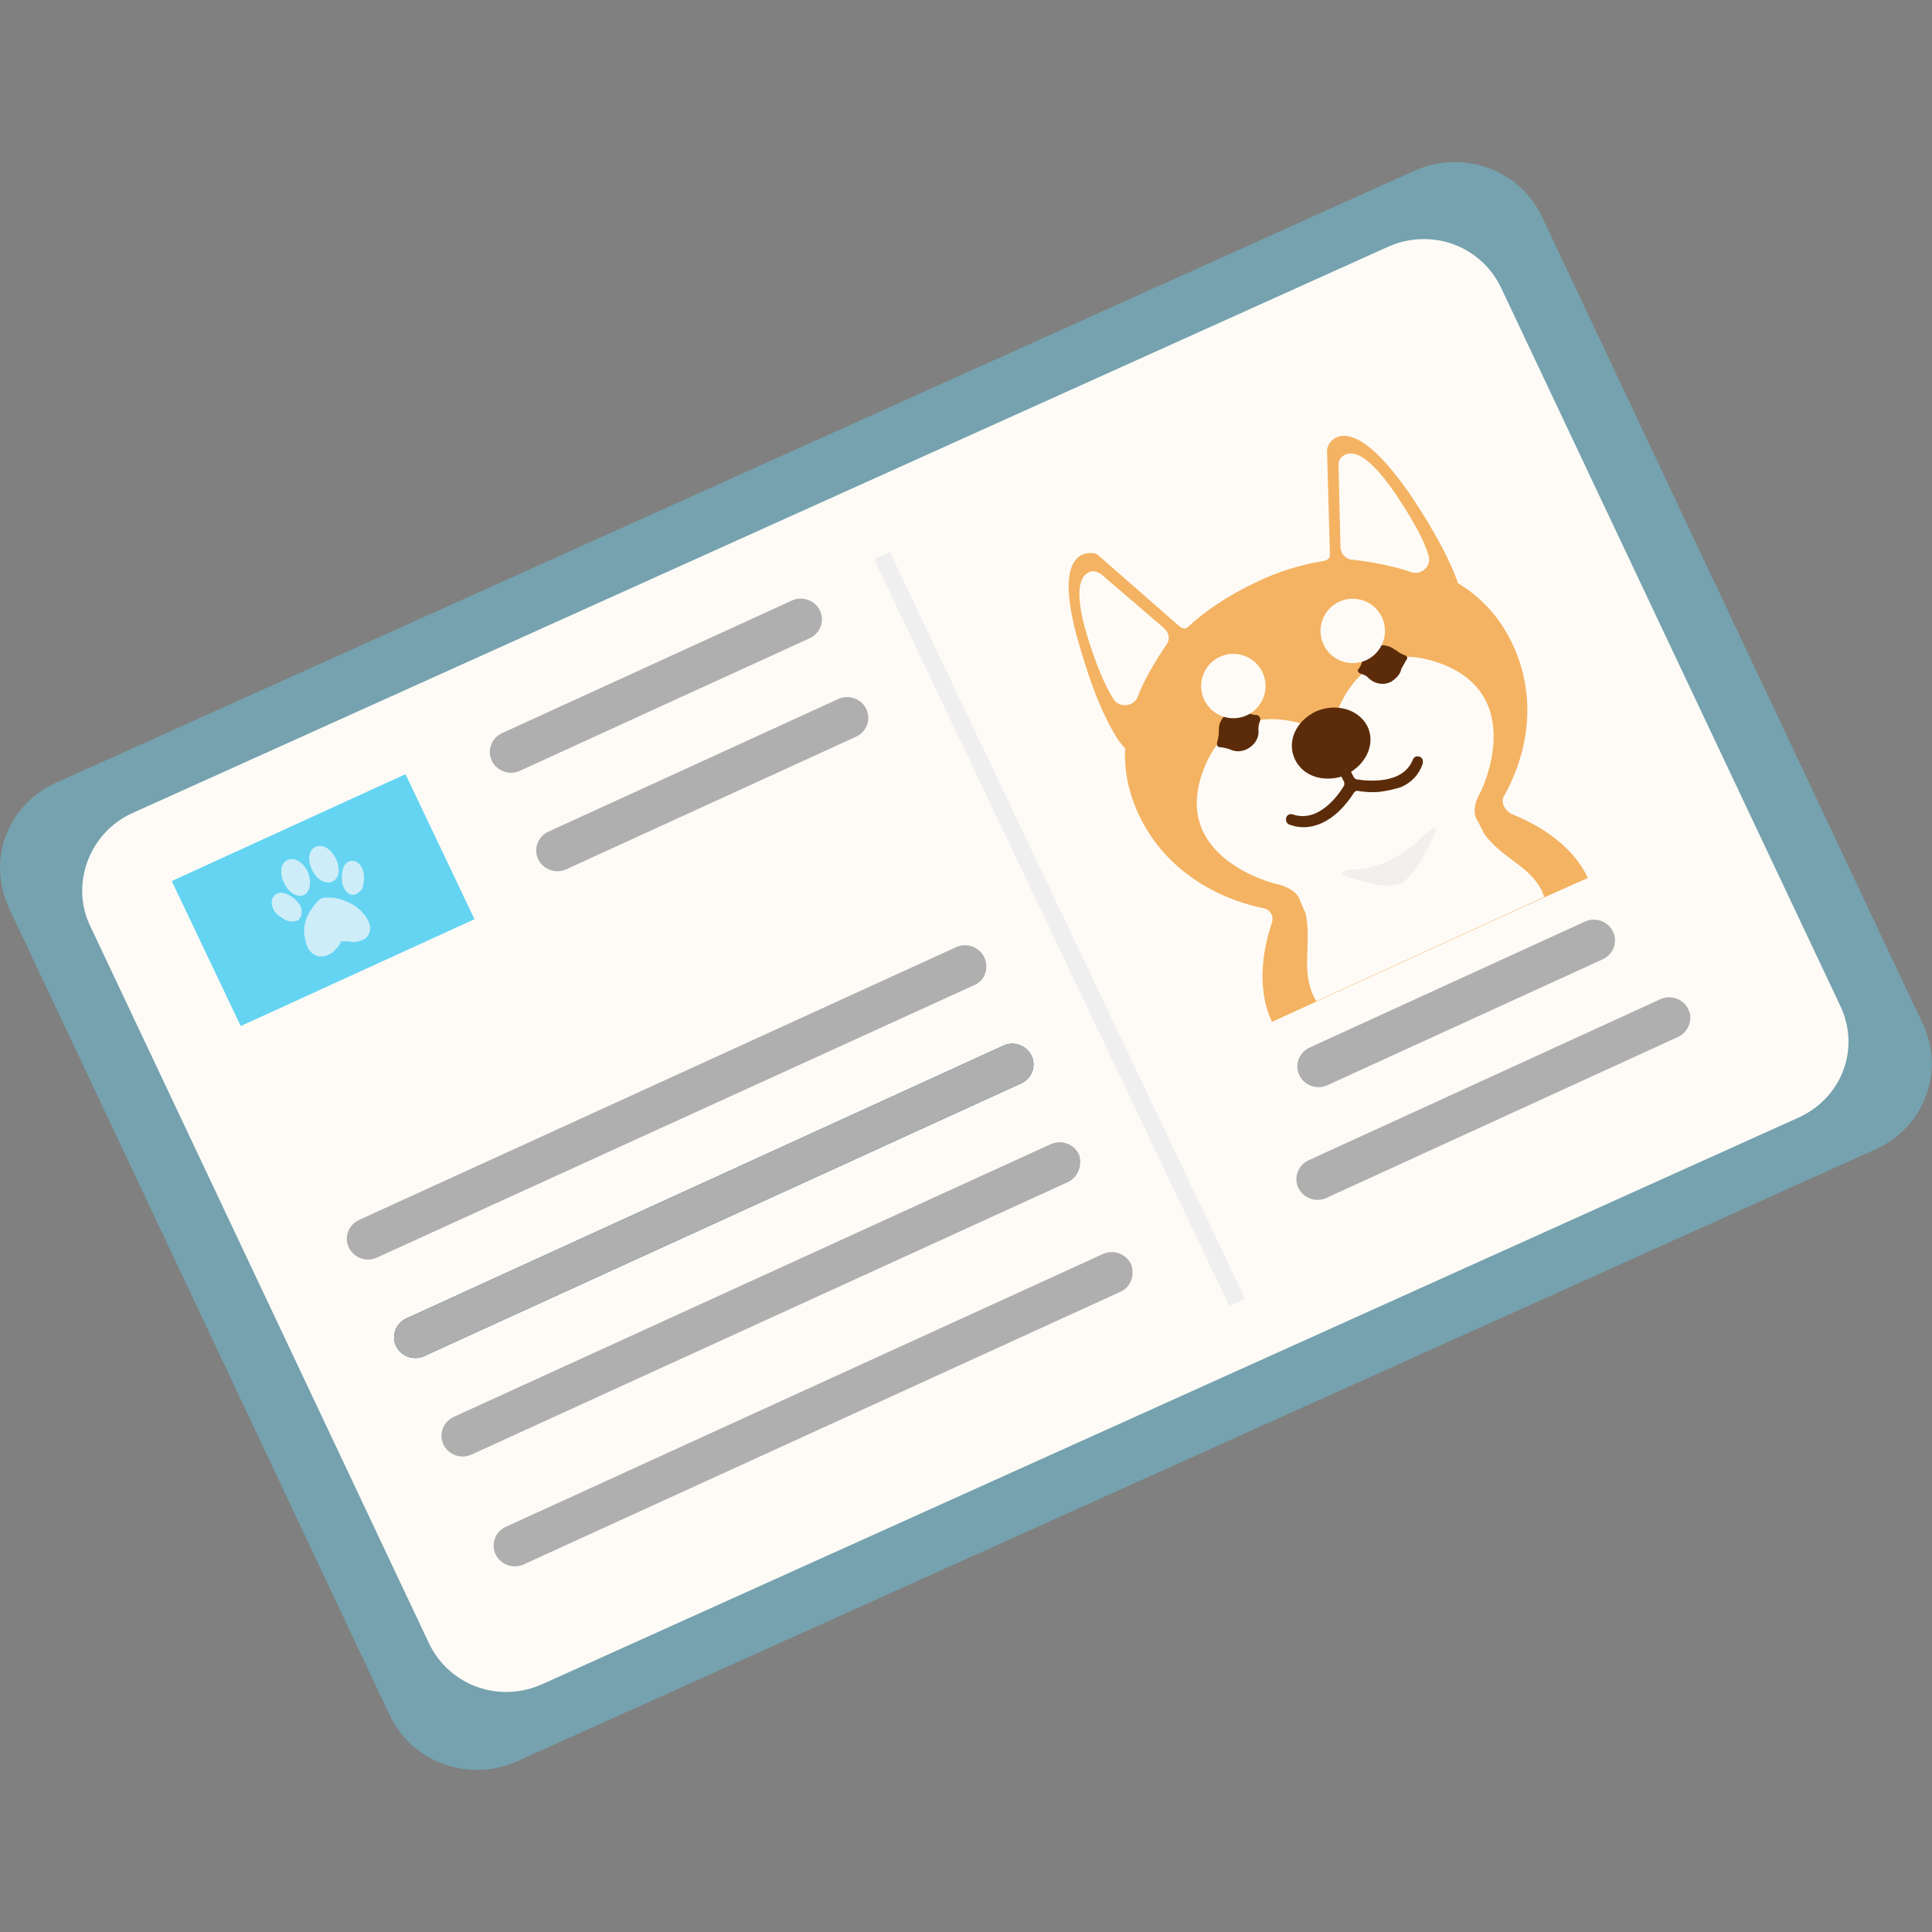 <svg width="45" height="45" viewBox="0 0 45 45" fill="none" xmlns="http://www.w3.org/2000/svg">
<rect x="0" y="0" width="45" height="45" fill="#808080" stroke="none"/>
<path opacity="0.4" d="M1.28 18.243L32.96 3.97C34.062 3.485 35.367 3.926 35.907 5.029L44.795 23.868C45.29 24.948 44.84 26.228 43.715 26.757L12.035 41.029C10.932 41.515 9.627 41.074 9.087 39.971L0.2 21.132C-0.295 20.029 0.155 18.772 1.28 18.243C1.28 18.243 1.28 18.287 1.28 18.243Z" fill="#64D4F2"/>
<path d="M3.06 18.949L32.31 5.757C33.323 5.294 34.493 5.713 34.965 6.706L42.863 23.426C43.335 24.419 42.908 25.566 41.895 26.029L12.645 39.221C11.633 39.684 10.463 39.265 9.99 38.272L2.093 21.551C1.643 20.603 2.07 19.412 3.06 18.949Z" fill="#FEFBF7"/>
<path d="M35.026 18.552C35.657 17.427 35.769 16.148 35.229 15.001C34.937 14.383 34.509 13.919 33.969 13.588C33.947 13.588 33.947 13.566 33.947 13.544C33.789 13.103 33.474 12.464 32.889 11.582C31.629 9.729 31.089 10.125 30.954 10.346C30.931 10.39 30.909 10.434 30.909 10.501L30.977 12.927C30.977 12.993 30.931 13.037 30.864 13.059C30.324 13.148 29.784 13.302 29.244 13.568C28.637 13.854 28.096 14.207 27.669 14.604C27.624 14.648 27.556 14.648 27.489 14.604L25.599 12.949C25.554 12.905 25.509 12.883 25.442 12.883C25.172 12.86 24.519 13.015 25.172 15.133C25.486 16.213 25.802 16.876 26.072 17.273C26.116 17.317 26.139 17.361 26.184 17.404C26.206 17.427 26.206 17.45 26.206 17.471C26.184 17.978 26.297 18.508 26.544 19.015C27.084 20.14 28.164 20.89 29.424 21.154C29.581 21.177 29.672 21.331 29.627 21.486C29.469 21.949 29.221 22.941 29.627 23.802L30.684 23.317L35.949 20.912L36.984 20.449C36.579 19.588 35.679 19.148 35.184 18.949C35.026 18.838 34.959 18.684 35.026 18.551V18.552Z" fill="#F4B362"/>
<path d="M29.696 20.581C30.236 20.692 30.281 20.979 30.281 20.979L30.416 21.287C30.551 22.015 30.303 22.567 30.596 23.206C30.618 23.251 30.641 23.294 30.663 23.317L35.973 20.89C35.951 20.846 35.928 20.802 35.928 20.779C35.636 20.162 35.028 20.029 34.578 19.434L34.421 19.126C34.421 19.126 34.218 18.904 34.488 18.442C34.488 18.442 35.613 16.192 33.521 15.442C31.406 14.692 30.978 17.118 30.978 17.118C30.978 17.118 28.796 15.883 28.031 17.934C27.243 19.986 29.696 20.581 29.696 20.581Z" fill="#FEFBF7"/>
<path d="M31.651 15.574C31.696 15.508 31.741 15.398 31.741 15.353C31.786 15.221 31.854 15.111 31.989 15.067C32.146 15 32.326 15.022 32.461 15.111L32.484 15.133H32.506C32.574 15.199 32.664 15.243 32.731 15.265C32.776 15.287 32.799 15.332 32.754 15.375C32.709 15.463 32.641 15.574 32.641 15.574C32.619 15.707 32.506 15.817 32.394 15.883C32.214 15.971 32.011 15.927 31.876 15.794L31.854 15.772C31.809 15.728 31.741 15.707 31.674 15.684C31.629 15.662 31.606 15.596 31.651 15.574ZM29.266 16.654C29.176 16.654 29.064 16.611 29.041 16.588C28.929 16.544 28.771 16.523 28.659 16.588C28.501 16.654 28.389 16.809 28.389 16.986V17.052C28.389 17.14 28.366 17.228 28.344 17.317C28.344 17.361 28.366 17.404 28.411 17.404C28.501 17.404 28.636 17.45 28.636 17.45C28.771 17.515 28.906 17.515 29.041 17.45C29.221 17.361 29.334 17.184 29.311 17.007V16.963C29.311 16.898 29.334 16.831 29.356 16.765C29.356 16.699 29.311 16.654 29.266 16.654Z" fill="#5C2C0A"/>
<path d="M29.432 16.236C29.573 15.847 29.373 15.416 28.983 15.275C28.594 15.133 28.164 15.334 28.022 15.723C27.881 16.112 28.081 16.543 28.47 16.684C28.86 16.826 29.29 16.625 29.432 16.236Z" fill="#FEFBF7"/>
<path d="M32.213 14.952C32.355 14.563 32.154 14.132 31.765 13.991C31.375 13.849 30.945 14.05 30.803 14.439C30.662 14.828 30.862 15.259 31.252 15.4C31.641 15.542 32.071 15.341 32.213 14.952Z" fill="#FEFBF7"/>
<path d="M27.105 14.625L25.642 13.369C25.575 13.325 25.507 13.303 25.439 13.303C25.237 13.347 24.945 13.568 25.327 14.825C25.552 15.553 25.755 15.994 25.934 16.28C26.07 16.502 26.407 16.457 26.497 16.237C26.61 15.928 26.834 15.509 27.149 15.045C27.262 14.913 27.239 14.737 27.105 14.627V14.625ZM31.222 12.728L31.177 10.831C31.177 10.765 31.2 10.677 31.267 10.633C31.424 10.501 31.785 10.434 32.527 11.537C32.955 12.177 33.179 12.618 33.27 12.927C33.359 13.169 33.112 13.412 32.864 13.325C32.55 13.213 32.077 13.103 31.515 13.037C31.357 13.037 31.222 12.905 31.222 12.728Z" fill="#FEFBF7"/>
<path d="M33.066 17.625C32.999 17.603 32.931 17.625 32.909 17.692C32.684 18.265 31.896 18.199 31.604 18.154C31.581 18.154 31.559 18.133 31.536 18.111L31.469 17.978C31.851 17.736 32.031 17.294 31.851 16.919C31.649 16.523 31.131 16.368 30.659 16.567C30.186 16.787 29.961 17.273 30.164 17.692C30.344 18.067 30.794 18.221 31.244 18.089L31.311 18.221V18.287C31.176 18.529 30.704 19.169 30.119 18.971C30.051 18.949 29.984 18.971 29.961 19.037C29.939 19.103 29.961 19.192 30.051 19.213C30.299 19.302 30.546 19.279 30.794 19.169C30.929 19.103 31.064 19.015 31.199 18.883C31.356 18.728 31.469 18.574 31.536 18.463C31.559 18.441 31.581 18.419 31.604 18.419C31.739 18.442 31.941 18.464 32.144 18.442C32.324 18.419 32.504 18.376 32.639 18.331C32.886 18.221 33.044 18.044 33.134 17.802C33.156 17.713 33.134 17.648 33.066 17.626V17.625Z" fill="#5C2C0A"/>
<path d="M31.495 20.25C31.495 20.25 32.26 20.317 33.093 19.523C33.925 18.728 32.98 20.228 32.98 20.228C32.98 20.228 32.8 20.493 32.62 20.581C32.44 20.669 32.058 20.603 32.058 20.603C32.058 20.603 30.73 20.338 31.495 20.251V20.25Z" fill="#F2F0ED"/>
<path d="M4 20.521L9.445 18.032L11.052 21.41L5.607 23.899L4 20.521Z" fill="#64D4F2"/>
<path d="M7.084 20.846C6.927 20.912 6.724 20.8 6.612 20.558C6.499 20.316 6.544 20.096 6.702 20.029C6.859 19.963 7.062 20.075 7.174 20.317C7.264 20.537 7.219 20.779 7.084 20.846V20.846ZM7.737 20.537C7.579 20.602 7.377 20.492 7.264 20.25C7.152 20.029 7.197 19.787 7.354 19.721C7.512 19.654 7.714 19.764 7.827 20.007C7.939 20.25 7.894 20.471 7.737 20.537ZM6.927 21.441C6.882 21.463 6.814 21.463 6.747 21.463C6.657 21.441 6.589 21.396 6.499 21.331C6.409 21.264 6.364 21.198 6.342 21.11C6.319 21.022 6.319 20.933 6.387 20.867C6.432 20.801 6.522 20.779 6.612 20.801C6.702 20.824 6.769 20.867 6.859 20.933C6.927 21 6.994 21.066 7.017 21.154C7.039 21.242 7.039 21.331 6.972 21.397C6.972 21.419 6.949 21.441 6.927 21.441ZM8.299 20.823C8.277 20.823 8.254 20.846 8.232 20.846C8.164 20.846 8.074 20.8 8.029 20.713C7.984 20.647 7.962 20.558 7.962 20.448C7.962 20.338 7.984 20.25 8.007 20.183C8.052 20.096 8.119 20.051 8.209 20.051C8.277 20.051 8.367 20.096 8.412 20.183C8.457 20.25 8.479 20.338 8.479 20.448C8.479 20.537 8.457 20.647 8.434 20.713C8.367 20.779 8.344 20.801 8.299 20.823ZM7.647 22.235C7.579 22.279 7.489 22.279 7.422 22.279C7.354 22.257 7.264 22.213 7.219 22.147C7.174 22.102 7.152 22.037 7.129 21.971C7.107 21.882 7.084 21.772 7.084 21.683C7.084 21.529 7.129 21.397 7.197 21.264L7.332 21.066C7.377 21.021 7.422 20.956 7.467 20.933C7.557 20.889 7.692 20.911 7.782 20.911C7.894 20.933 7.984 20.956 8.074 21C8.254 21.066 8.412 21.198 8.524 21.352C8.569 21.419 8.592 21.485 8.614 21.551C8.637 21.639 8.614 21.727 8.569 21.794C8.524 21.86 8.457 21.904 8.344 21.926C8.277 21.949 8.187 21.949 8.142 21.926H7.939V21.949C7.917 21.992 7.872 22.058 7.827 22.102C7.782 22.147 7.737 22.213 7.647 22.235C7.669 22.235 7.647 22.235 7.647 22.235V22.235Z" fill="#CDEDF9"/>
<path d="M20.359 13.026L20.726 12.859L28.999 30.251L28.632 30.419L20.359 13.026Z" fill="#EFEFEF"/>
<path d="M18.854 14.868L12.104 17.956C11.857 18.066 11.564 17.956 11.452 17.713C11.339 17.471 11.452 17.184 11.699 17.074L18.449 13.985C18.697 13.875 18.989 13.985 19.102 14.228C19.214 14.47 19.102 14.757 18.854 14.868ZM19.934 17.162L13.184 20.25C12.937 20.36 12.644 20.25 12.532 20.007C12.419 19.765 12.532 19.478 12.779 19.368L19.529 16.279C19.777 16.169 20.069 16.279 20.182 16.522C20.294 16.765 20.182 17.051 19.934 17.162ZM22.702 22.941L8.774 29.294C8.527 29.404 8.234 29.294 8.122 29.051C8.009 28.809 8.122 28.522 8.369 28.412L22.274 22.059C22.522 21.949 22.814 22.059 22.927 22.301C23.039 22.544 22.949 22.831 22.702 22.941Z" fill="#AFAFAF"/>
<path d="M23.781 25.235L9.876 31.588C9.628 31.699 9.336 31.588 9.223 31.346C9.111 31.103 9.223 30.816 9.471 30.706L23.376 24.353C23.623 24.243 23.916 24.353 24.028 24.596C24.141 24.838 24.028 25.125 23.781 25.235Z" fill="#0C4759"/>
<path d="M23.781 25.235L9.876 31.588C9.628 31.699 9.336 31.588 9.223 31.346C9.111 31.103 9.223 30.816 9.471 30.706L23.376 24.353C23.623 24.243 23.916 24.353 24.028 24.596C24.141 24.838 24.028 25.125 23.781 25.235ZM26.098 30.088L12.193 36.441C11.946 36.551 11.653 36.441 11.541 36.199C11.428 35.956 11.541 35.669 11.788 35.559L25.693 29.206C25.941 29.096 26.233 29.206 26.346 29.449C26.436 29.691 26.346 29.978 26.098 30.088ZM24.883 27.529L10.978 33.882C10.731 33.993 10.438 33.882 10.326 33.64C10.213 33.397 10.326 33.11 10.573 33L24.478 26.648C24.726 26.537 25.018 26.648 25.131 26.89C25.221 27.132 25.108 27.419 24.883 27.529ZM37.326 22.346L30.913 25.279C30.666 25.39 30.373 25.279 30.261 25.037C30.148 24.794 30.261 24.507 30.508 24.397L36.921 21.463C37.168 21.353 37.461 21.463 37.573 21.706C37.686 21.949 37.573 22.235 37.326 22.346ZM39.081 24.154L30.891 27.904C30.643 28.015 30.351 27.904 30.238 27.662C30.126 27.419 30.238 27.132 30.486 27.022L38.676 23.272C38.923 23.162 39.216 23.272 39.328 23.515C39.441 23.735 39.328 24.044 39.081 24.154Z" fill="#AFAFAF"/>
</svg>
